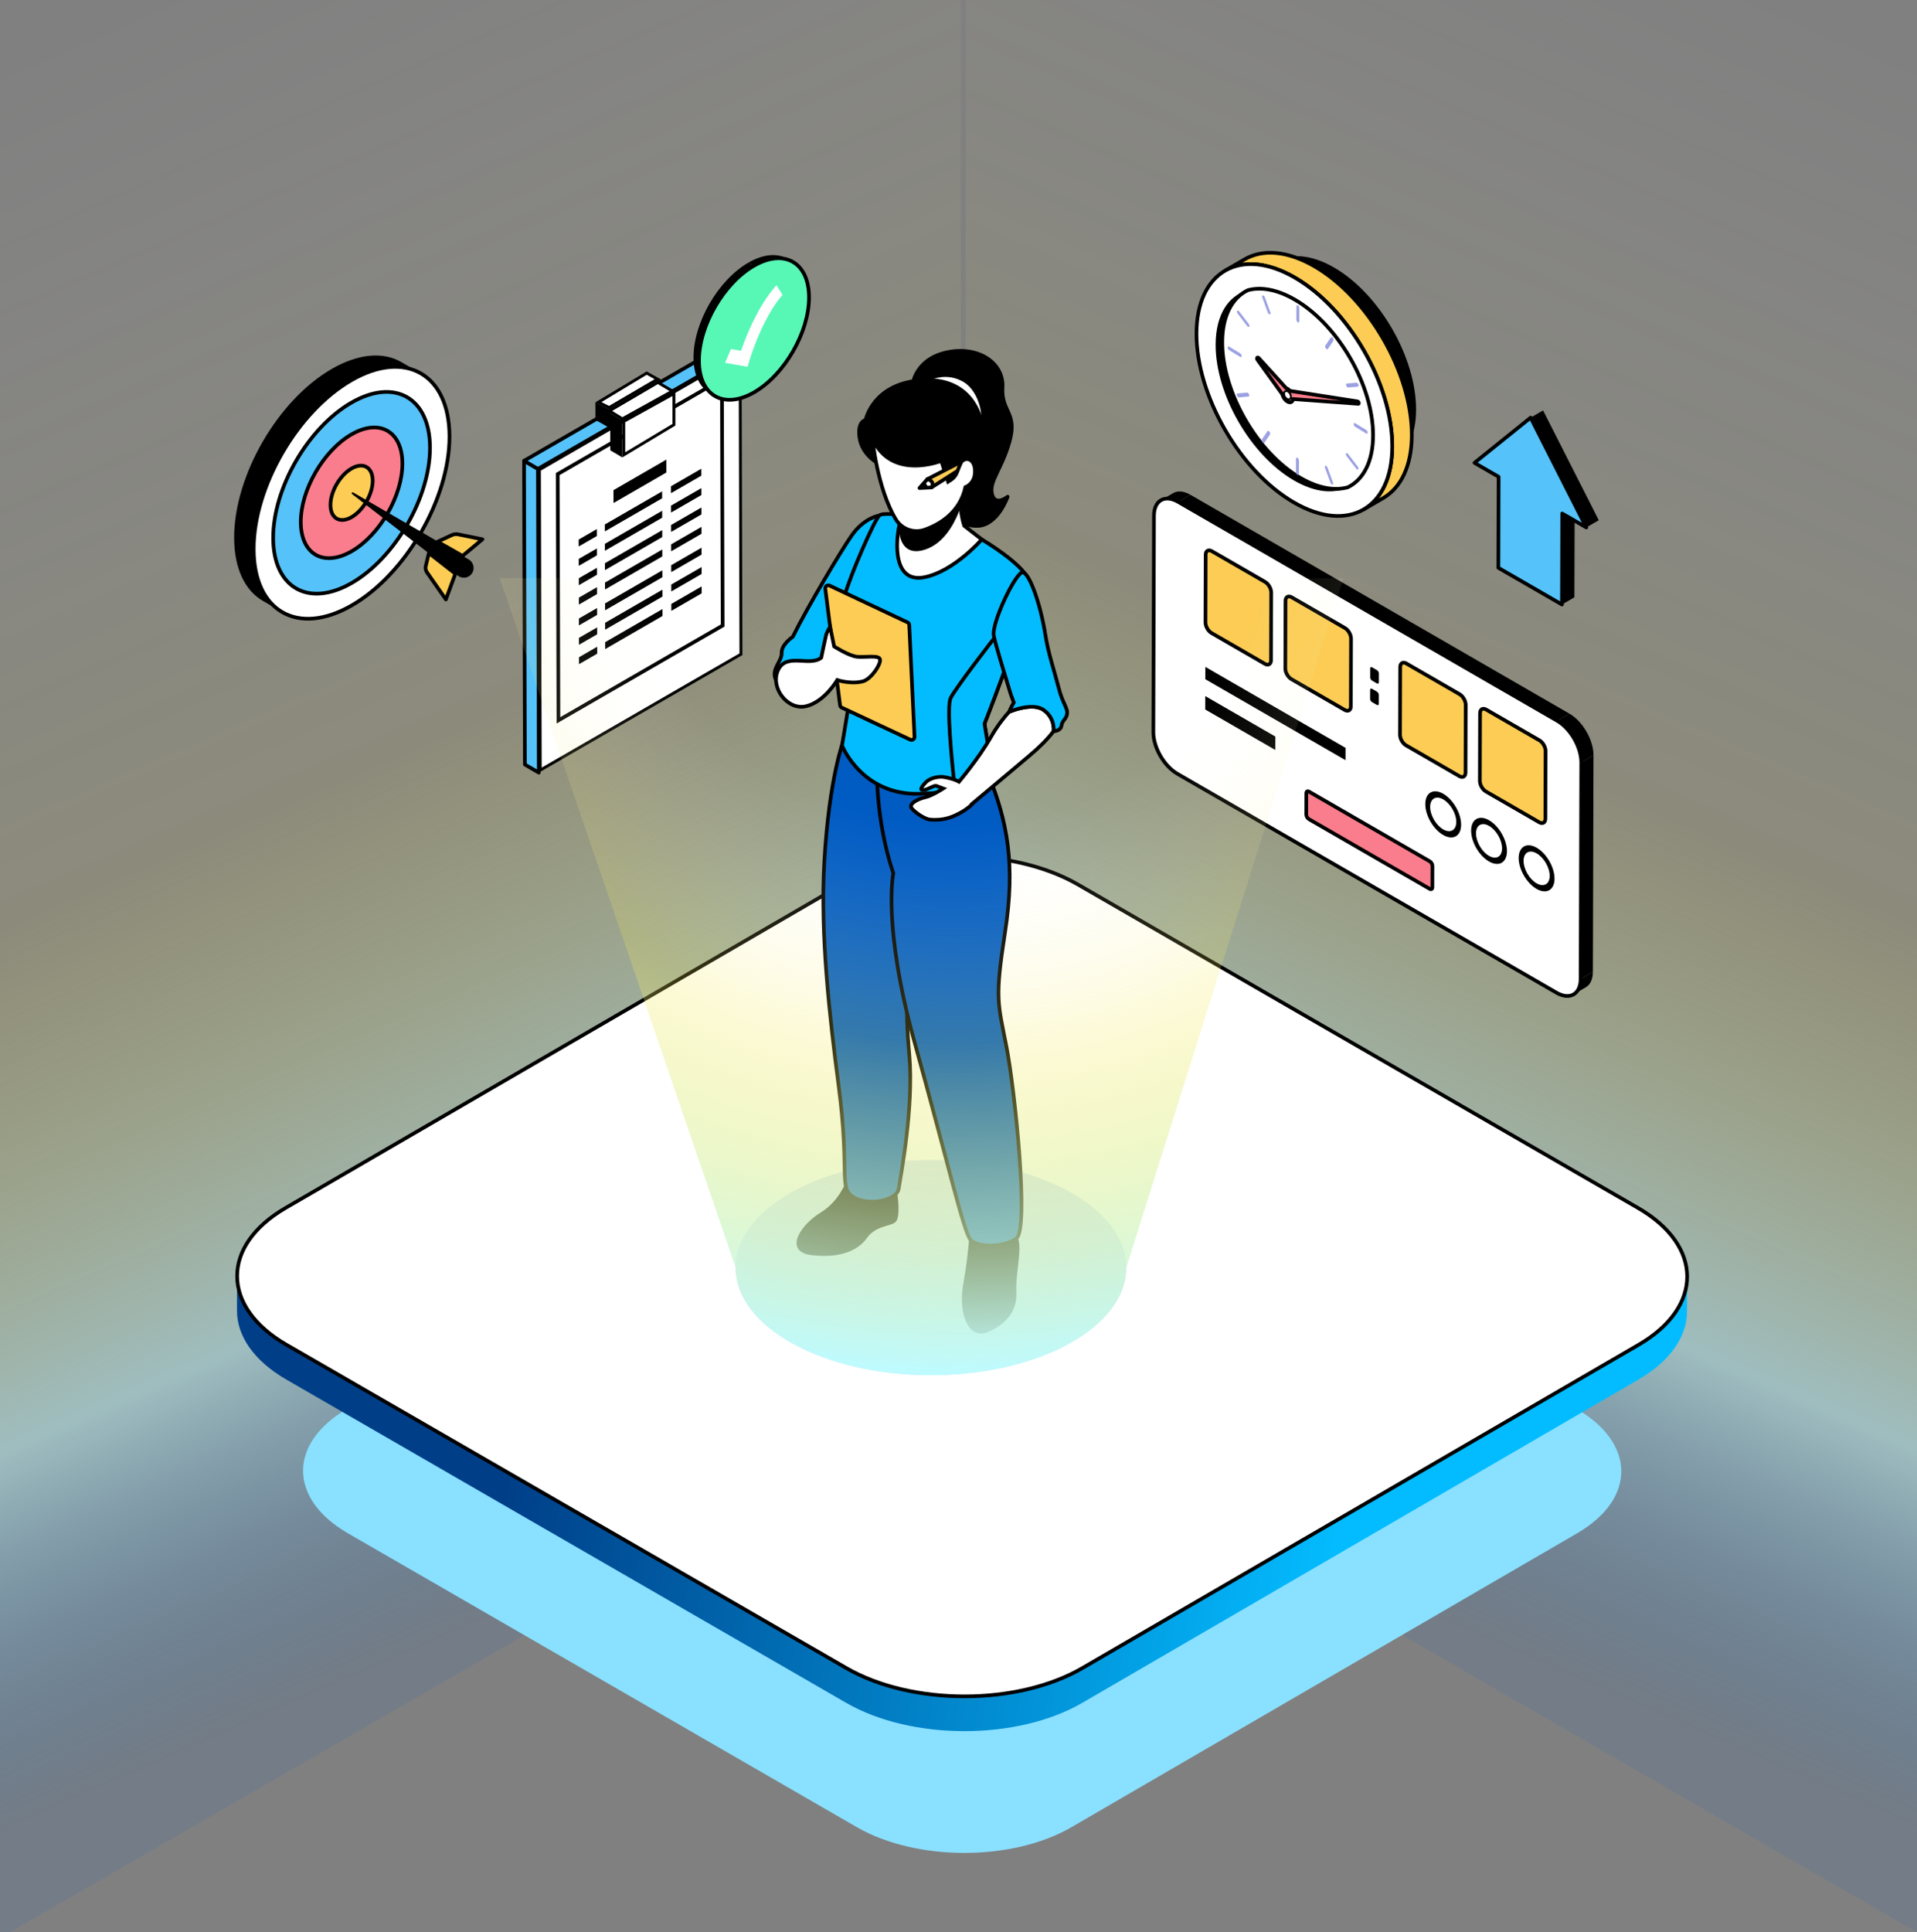 <svg width="393" height="396" viewBox="0 0 393 396" fill="none" xmlns="http://www.w3.org/2000/svg">
<rect x="0" y="0" width="393" height="396" fill="#808080" stroke="none"/>
<g clip-path="url(#clip0_590_4235)">
<path opacity="0.5" d="M197 0H-0.5V397.5L197 283.5V0Z" fill="url(#paint0_linear_590_4235)"/>
<path opacity="0.5" d="M198 0H395.5V397.5L198 283.5V0Z" fill="url(#paint1_linear_590_4235)"/>
<path d="M323.182 288.753C335.382 295.797 335.446 307.218 323.326 314.261L219.675 374.496C207.556 381.539 187.844 381.536 175.645 374.493L71.322 314.262C59.123 307.219 59.052 295.802 71.172 288.758L174.823 228.523C186.942 221.479 206.66 221.479 218.859 228.523L323.182 288.753Z" fill="#8AE0FF"/>
<path d="M335.933 275.625L221.917 341.884C208.585 349.631 186.903 349.627 173.484 341.88L58.729 275.627C51.974 271.727 48.6 266.608 48.615 261.498L48.586 268.624C48.571 273.735 51.945 278.854 58.699 282.754L173.455 349.008C186.873 356.755 208.557 356.759 221.888 349.012L335.904 282.753C342.527 278.904 345.842 273.867 345.856 268.822L345.886 261.694C345.871 266.739 342.556 271.777 335.933 275.625Z" fill="url(#paint2_linear_590_4235)"/>
<path d="M335.775 247.568C349.194 255.315 349.264 267.878 335.933 275.626L221.916 341.884C208.585 349.632 186.902 349.628 173.483 341.881L58.729 275.627C45.31 267.88 45.232 255.32 58.564 247.573L172.58 181.314C185.912 173.567 207.602 173.567 221.02 181.314L335.775 247.568Z" fill="white" stroke="black" stroke-width="0.752" stroke-miterlimit="10"/>
<path d="M110.459 158.361L107.607 156.704L107.431 94.449L110.282 96.106L110.459 158.361Z" fill="#55C2F9" stroke="black" stroke-width="0.752" stroke-miterlimit="10" stroke-linecap="round" stroke-linejoin="round"/>
<path d="M110.282 96.106L107.431 94.449L149.171 70.35L152.022 72.007L110.282 96.106Z" fill="#55C2F9" stroke="black" stroke-width="0.752" stroke-miterlimit="10" stroke-linecap="round" stroke-linejoin="round"/>
<path d="M110.58 96.278L151.726 72.522L151.901 134.091L110.755 157.846L110.58 96.278Z" fill="white"/>
<path d="M151.43 73.037L151.602 133.919L111.051 157.332L110.879 96.45L151.43 73.037ZM152.022 72.008L110.282 96.107L110.459 158.362L152.199 134.263L152.022 72.008Z" fill="black"/>
<path d="M114.335 97.168L147.997 77.734L148.146 128.209L114.485 147.643L114.335 97.168Z" fill="white" stroke="black" stroke-width="0.752" stroke-miterlimit="10"/>
<path d="M125.105 92.289V87.786L122.07 86.067V82.457L124.877 83.879V84.54L127.577 86.191V93.753L125.105 92.289Z" fill="black"/>
<path d="M122.685 82.433L132.575 76.471L134.804 77.716L124.867 83.538L122.685 82.433Z" fill="white"/>
<path d="M132.58 76.816L134.205 77.724L124.857 83.2L123.298 82.412L132.58 76.816ZM132.569 76.127L122.07 82.457L124.877 83.878L135.403 77.711L132.569 76.127Z" fill="black"/>
<path d="M125.175 84.373V84.049L135.105 78.231V78.368C135.105 78.474 135.162 78.571 135.253 78.625L137.858 80.156L127.585 85.846L125.175 84.373Z" fill="white"/>
<path d="M134.905 78.694C134.954 78.77 135.021 78.834 135.102 78.882L137.256 80.148L127.592 85.501L125.485 84.213L134.905 78.694ZM135.403 77.711L124.877 83.878V84.54L127.577 86.19L138.457 80.163L135.403 78.368V77.711Z" fill="black"/>
<path d="M127.875 86.366L138.16 80.668V87.055L127.875 93.227V86.366Z" fill="white"/>
<path d="M137.862 81.173V86.885L128.173 92.7V86.54L137.862 81.173ZM138.457 80.162L127.577 86.189V93.752L138.457 87.223V80.162Z" fill="black"/>
<path d="M124.877 84.54L135.403 78.368V77.711L124.877 83.878V84.54Z" fill="black"/>
<path d="M136.606 94.203L136.614 96.845L125.776 103.102L125.768 100.461L136.606 94.203Z" fill="black"/>
<path d="M135.739 100.713L135.743 102.134L124 108.914L123.996 107.493L135.739 100.713Z" fill="black"/>
<path d="M122.364 108.435L122.368 109.857L118.638 112.01L118.634 110.589L122.364 108.435Z" fill="black"/>
<path d="M143.775 96.074L143.779 97.495L137.566 101.083L137.562 99.662L143.775 96.074Z" fill="black"/>
<path d="M135.761 108.654L135.765 110.075L124.023 116.855L124.019 115.434L135.761 108.654Z" fill="black"/>
<path d="M135.772 112.625L135.776 114.046L124.034 120.825L124.03 119.404L135.772 112.625Z" fill="black"/>
<path d="M135.75 104.684L135.754 106.105L124.011 112.885L124.007 111.463L135.75 104.684Z" fill="black"/>
<path d="M122.376 112.406L122.379 113.827L118.649 115.98L118.645 114.56L122.376 112.406Z" fill="black"/>
<path d="M143.82 112.256L143.824 113.673L137.612 117.26L137.607 115.843L143.82 112.256Z" fill="black"/>
<path d="M143.809 107.984L143.813 109.405L137.599 112.992L137.595 111.571L143.809 107.984Z" fill="black"/>
<path d="M143.797 104.014L143.801 105.434L137.588 109.021L137.584 107.601L143.797 104.014Z" fill="black"/>
<path d="M143.786 100.045L143.79 101.466L137.577 105.053L137.573 103.632L143.786 100.045Z" fill="black"/>
<path d="M122.386 116.375L122.39 117.796L118.661 119.949L118.656 118.528L122.386 116.375Z" fill="black"/>
<path d="M122.398 120.346L122.402 121.766L118.672 123.92L118.668 122.499L122.398 120.346Z" fill="black"/>
<path d="M135.807 124.836L135.811 126.257L124.069 133.036L124.065 131.615L135.807 124.836Z" fill="black"/>
<path d="M135.796 120.865L135.8 122.282L124.057 129.061L124.053 127.644L135.796 120.865Z" fill="black"/>
<path d="M135.785 116.895L135.789 118.312L124.046 125.091L124.042 123.674L135.785 116.895Z" fill="black"/>
<path d="M122.409 124.617L122.414 126.034L118.684 128.187L118.68 126.771L122.409 124.617Z" fill="black"/>
<path d="M122.421 128.588L122.425 130.005L118.695 132.158L118.691 130.741L122.421 128.588Z" fill="black"/>
<path d="M143.832 116.225L143.836 117.641L137.623 121.228L137.619 119.812L143.832 116.225Z" fill="black"/>
<path d="M122.432 132.557L122.436 133.977L118.706 136.131L118.702 134.71L122.432 132.557Z" fill="black"/>
<path d="M143.843 120.195L143.847 121.616L137.634 125.203L137.63 123.782L143.843 120.195Z" fill="black"/>
<path d="M161.448 53.044L162.567 53.694C160.516 52.502 157.676 52.671 154.541 54.481L153.422 53.83C156.557 52.021 159.397 51.853 161.448 53.044Z" fill="black"/>
<path d="M146.588 81.19L145.469 80.54C143.445 79.363 142.19 76.861 142.179 73.305C142.159 66.146 147.192 57.428 153.422 53.832L154.541 54.482C148.31 58.08 143.278 66.796 143.298 73.955C143.309 77.512 144.564 80.014 146.588 81.19Z" fill="black"/>
<path d="M154.541 54.481C160.771 50.884 165.836 53.771 165.857 60.93C165.877 68.089 160.844 76.805 154.614 80.403C148.384 84 143.319 81.113 143.298 73.954C143.279 66.795 148.311 58.078 154.541 54.481Z" fill="#57F7B6" stroke="black" stroke-width="0.752" stroke-miterlimit="10" stroke-linecap="round" stroke-linejoin="round"/>
<path d="M159.123 59.297L159.805 60.403C158.392 62.067 157.175 64.138 156.186 66.136C155.845 66.824 155.532 67.504 155.247 68.155C153.971 71.068 153.265 73.42 153.251 73.461L152.908 74.608L149.35 73.984L150.157 72.095L152.249 72.463C152.623 71.349 153.284 69.52 154.211 67.458C154.459 66.906 154.727 66.338 155.013 65.762C156.115 63.543 157.493 61.213 159.123 59.297Z" fill="white" stroke="white" stroke-width="1.002" stroke-miterlimit="10"/>
<path d="M238.015 102.524L240.523 101.066C241.422 100.543 242.668 100.618 244.043 101.412L241.535 102.87C240.159 102.076 238.914 102.001 238.015 102.524Z" fill="black"/>
<path d="M325.116 202.353L322.607 203.811C323.494 203.297 324.043 202.201 324.047 200.646L326.555 199.188C326.552 200.743 326.002 201.839 325.116 202.353Z" fill="black"/>
<path d="M324.173 156.275L326.681 154.817L326.555 199.188L324.047 200.646L324.173 156.275Z" fill="black"/>
<path d="M241.535 102.87L244.044 101.412L321.751 146.277L319.243 147.735L241.535 102.87Z" fill="black"/>
<path d="M319.243 147.736L321.751 146.277C324.486 147.856 326.69 151.675 326.681 154.817L324.173 156.275C324.182 153.133 321.977 149.314 319.243 147.736Z" fill="black"/>
<path d="M319.243 147.735C321.977 149.314 324.182 153.133 324.173 156.275L324.047 200.647C324.039 203.78 321.819 205.045 319.085 203.466L241.377 158.602C238.643 157.023 236.438 153.204 236.446 150.071L236.572 105.699C236.581 102.557 238.8 101.293 241.535 102.871L319.243 147.735Z" fill="white" stroke="black" stroke-width="0.752" stroke-miterlimit="10"/>
<path d="M259.35 119.27C260.047 119.672 260.613 120.653 260.611 121.454L260.571 135.345C260.569 136.137 259.999 136.462 259.302 136.06L248.395 129.762C247.698 129.36 247.132 128.38 247.134 127.588L247.173 113.697C247.176 112.896 247.746 112.571 248.442 112.974L259.35 119.27Z" fill="#FCCC54" stroke="black" stroke-width="0.752" stroke-miterlimit="10" stroke-linejoin="round"/>
<path d="M261.46 150.967L261.452 153.718L247.083 145.422L247.091 142.672L261.46 150.967Z" fill="black"/>
<path d="M275.846 153.283L275.839 155.807L247.101 139.216L247.109 136.692L275.846 153.283Z" fill="black"/>
<path d="M275.719 128.72C276.416 129.122 276.974 130.099 276.972 130.9L276.932 144.791C276.93 145.583 276.367 145.912 275.67 145.51L264.763 139.212C264.066 138.81 263.5 137.83 263.502 137.038L263.542 123.146C263.544 122.345 264.114 122.021 264.811 122.423L275.719 128.72Z" fill="#FCCC54" stroke="black" stroke-width="0.752" stroke-miterlimit="10" stroke-linejoin="round"/>
<path d="M299.23 142.294C299.927 142.696 300.485 143.673 300.483 144.474L300.443 158.365C300.441 159.157 299.879 159.486 299.182 159.084L288.267 152.782C287.57 152.379 287.012 151.403 287.014 150.611L287.054 136.72C287.056 135.919 287.619 135.59 288.316 135.992L299.23 142.294Z" fill="#FCCC54" stroke="black" stroke-width="0.752" stroke-miterlimit="10" stroke-linejoin="round"/>
<path d="M305.279 168.123C307.309 169.296 308.948 172.133 308.941 174.466C308.935 176.807 307.285 177.738 305.255 176.566C303.225 175.394 301.586 172.565 301.593 170.224C301.601 167.891 303.25 166.952 305.279 168.123ZM305.259 175.418C306.736 176.271 307.937 175.586 307.941 173.889C307.946 172.192 306.753 170.134 305.276 169.282C303.799 168.429 302.599 169.105 302.594 170.802C302.589 172.499 303.782 174.565 305.259 175.418Z" fill="black"/>
<path d="M315.599 151.745C316.288 152.144 316.854 153.124 316.852 153.925L316.812 167.816C316.81 168.608 316.241 168.932 315.551 168.535L304.636 162.233C303.939 161.831 303.381 160.854 303.383 160.062L303.423 146.171C303.425 145.37 303.988 145.041 304.685 145.443L315.599 151.745Z" fill="#FCCC54" stroke="black" stroke-width="0.752" stroke-miterlimit="10" stroke-linejoin="round"/>
<path d="M282.288 137.351C282.507 137.478 282.688 137.783 282.688 138.035L282.682 139.854C282.681 140.107 282.499 140.202 282.279 140.075L281.287 139.503C281.067 139.376 280.893 139.075 280.894 138.822L280.899 137.003C280.9 136.75 281.075 136.651 281.294 136.778L282.288 137.351Z" fill="black"/>
<path d="M282.275 141.755C282.494 141.882 282.676 142.187 282.675 142.439L282.669 144.259C282.669 144.511 282.486 144.606 282.266 144.48L281.274 143.907C281.054 143.78 280.88 143.479 280.881 143.227L280.887 141.407C280.887 141.155 281.062 141.055 281.282 141.182L282.275 141.755Z" fill="black"/>
<path d="M293.109 176.545C293.419 176.724 293.661 177.143 293.66 177.491L293.647 181.869C293.646 182.226 293.403 182.365 293.093 182.185L268.347 167.898C268.043 167.723 267.795 167.3 267.796 166.944L267.808 162.565C267.809 162.218 268.06 162.083 268.363 162.258L293.109 176.545Z" fill="#F97D8C" stroke="black" stroke-width="0.752" stroke-miterlimit="10" stroke-linejoin="round"/>
<path d="M295.88 162.696C297.91 163.868 299.548 166.706 299.541 169.039C299.535 171.38 297.885 172.311 295.855 171.139C293.825 169.967 292.187 167.138 292.194 164.797C292.2 162.464 293.849 161.524 295.88 162.696ZM295.859 169.99C297.336 170.843 298.544 170.162 298.549 168.465C298.554 166.768 297.353 164.706 295.876 163.853C294.399 163 293.198 163.676 293.193 165.373C293.189 167.071 294.382 169.138 295.859 169.99Z" fill="black"/>
<path d="M315.028 173.752C317.058 174.925 318.696 177.762 318.689 180.095C318.683 182.436 317.033 183.367 315.003 182.195C312.981 181.028 311.335 178.194 311.342 175.853C311.349 173.52 313.005 172.585 315.028 173.752ZM315.007 181.046C316.484 181.899 317.692 181.219 317.698 179.521C317.703 177.824 316.502 175.763 315.025 174.91C313.548 174.057 312.347 174.732 312.342 176.429C312.338 178.127 313.53 180.193 315.007 181.046Z" fill="black"/>
<path d="M273.48 54.824C268.786 52.113 264.534 51.861 261.464 53.645L258.092 55.605C261.161 53.822 265.413 54.074 270.108 56.784C279.431 62.166 286.962 75.21 286.932 85.923C286.917 91.246 285.037 94.992 282.006 96.754L285.378 94.794C288.409 93.033 290.289 89.287 290.304 83.964C290.334 73.25 282.803 60.206 273.48 54.824Z" fill="black"/>
<path d="M270.108 56.782C279.431 62.164 286.962 75.209 286.932 85.921C286.902 96.634 279.32 100.959 269.998 95.577C260.67 90.192 253.139 77.142 253.169 66.429C253.2 55.717 260.781 51.397 270.108 56.782Z" fill="white" stroke="black" stroke-width="0.752" stroke-miterlimit="10"/>
<path d="M269.433 54.56C263.853 51.338 258.798 51.038 255.149 53.159L251.14 55.489C254.788 53.368 259.844 53.668 265.424 56.89C276.507 63.288 285.46 78.796 285.424 91.531C285.406 97.859 283.171 102.313 279.568 104.407L283.577 102.077C287.18 99.983 289.415 95.529 289.433 89.201C289.469 76.466 280.516 60.958 269.433 54.56Z" fill="#FCCC54" stroke="black" stroke-width="0.752" stroke-miterlimit="10" stroke-linejoin="round"/>
<path d="M265.424 56.89C276.507 63.288 285.46 78.796 285.424 91.531C285.387 104.265 276.376 109.408 265.294 103.009C254.205 96.608 245.252 81.093 245.288 68.358C245.323 55.623 254.335 50.488 265.424 56.89Z" fill="white" stroke="black" stroke-width="0.752" stroke-miterlimit="10"/>
<path d="M281.493 89.261C281.484 94.627 279.493 98.315 276.317 99.879C273.425 101.292 269.557 100.95 265.31 98.495C256.389 93.347 249.184 80.871 249.213 70.622C249.232 64.517 251.811 60.574 255.802 59.492C255.802 59.492 255.811 59.483 255.821 59.483C258.504 58.753 261.822 59.322 265.415 61.398C274.326 66.547 281.531 79.022 281.493 89.261Z" fill="black"/>
<path d="M281.493 89.261C281.484 94.626 279.493 98.314 276.317 99.878C273.625 100.637 270.278 100.086 266.657 97.992C257.736 92.844 250.54 80.359 250.569 70.12C250.578 64.725 252.598 61.028 255.802 59.492C255.802 59.492 255.812 59.483 255.821 59.483C258.505 58.753 261.822 59.322 265.416 61.398C274.326 66.546 281.531 79.022 281.493 89.261Z" fill="white" stroke="black" stroke-width="0.752" stroke-miterlimit="10"/>
<path d="M266.075 62.585C266.243 62.687 266.377 62.931 266.376 63.134L266.369 65.881C266.368 66.078 266.234 66.164 266.067 66.062C265.903 65.963 265.77 65.713 265.77 65.516L265.778 62.77C265.778 62.567 265.912 62.486 266.075 62.585Z" fill="#9CA1E2"/>
<path d="M259.046 60.598C259.149 60.661 259.248 60.786 259.303 60.932L260.432 64.004C260.518 64.23 260.465 64.418 260.321 64.435C260.275 64.44 260.224 64.424 260.173 64.394C260.07 64.332 259.968 64.205 259.914 64.055L258.784 60.984C258.703 60.76 258.752 60.569 258.896 60.558C258.943 60.551 258.995 60.566 259.046 60.598Z" fill="#9CA1E2"/>
<path d="M253.885 63.692C253.936 63.723 253.987 63.77 254.035 63.831L256 66.401C256.139 66.584 256.191 66.842 256.104 66.963C256.049 67.046 255.949 67.05 255.846 66.988C255.795 66.957 255.744 66.91 255.697 66.849L253.731 64.279C253.588 64.088 253.54 63.838 253.623 63.714C253.681 63.632 253.781 63.63 253.885 63.692Z" fill="#9CA1E2"/>
<path d="M254.252 72.426C254.415 72.525 254.549 72.769 254.548 72.971C254.547 73.169 254.412 73.249 254.25 73.15L251.979 71.77C251.811 71.668 251.677 71.424 251.678 71.227C251.678 71.025 251.813 70.944 251.98 71.046L254.252 72.426Z" fill="#9CA1E2"/>
<path d="M255.809 80.508C255.912 80.57 256.012 80.699 256.067 80.848C256.152 81.075 256.099 81.263 255.96 81.277L253.987 81.454C253.939 81.459 253.888 81.444 253.837 81.413C253.733 81.35 253.633 81.221 253.575 81.07C253.494 80.847 253.543 80.656 253.687 80.645L255.66 80.468C255.707 80.462 255.759 80.477 255.809 80.508Z" fill="#9CA1E2"/>
<path d="M260.108 88.344C260.159 88.374 260.21 88.421 260.256 88.484C260.399 88.67 260.451 88.922 260.365 89.043L259.223 90.735C259.168 90.818 259.068 90.822 258.965 90.759C258.914 90.728 258.862 90.682 258.816 90.621C258.672 90.429 258.625 90.18 258.707 90.055L259.849 88.37C259.902 88.286 260.005 88.28 260.108 88.344Z" fill="#9CA1E2"/>
<path d="M265.991 93.831C266.159 93.934 266.293 94.177 266.292 94.374L266.285 97.121C266.284 97.323 266.149 97.404 265.982 97.302C265.819 97.203 265.686 96.959 265.686 96.756L265.693 94.01C265.694 93.813 265.828 93.732 265.991 93.831Z" fill="#9CA1E2"/>
<path d="M271.889 95.501C271.992 95.564 272.094 95.693 272.149 95.843L273.278 98.908C273.359 99.132 273.31 99.323 273.166 99.34C273.119 99.344 273.067 99.328 273.017 99.297C272.913 99.234 272.812 99.109 272.755 98.957L271.63 95.888C271.544 95.661 271.597 95.474 271.742 95.462C271.787 95.456 271.838 95.47 271.889 95.501Z" fill="#9CA1E2"/>
<path d="M276.215 92.906C276.266 92.936 276.317 92.984 276.365 93.047L278.331 95.617C278.474 95.803 278.522 96.052 278.439 96.176C278.381 96.257 278.28 96.263 278.176 96.2C278.126 96.169 278.074 96.122 278.027 96.059L276.061 93.489C275.922 93.306 275.87 93.055 275.952 92.93C276.01 92.849 276.111 92.843 276.215 92.906Z" fill="#9CA1E2"/>
<path d="M280.083 88.122C280.251 88.224 280.385 88.467 280.384 88.67C280.383 88.867 280.249 88.948 280.082 88.846L277.81 87.465C277.647 87.366 277.514 87.122 277.514 86.926C277.515 86.723 277.65 86.642 277.812 86.741L280.083 88.122Z" fill="#9CA1E2"/>
<path d="M278.224 78.481C278.328 78.544 278.428 78.67 278.486 78.821C278.567 79.045 278.518 79.236 278.374 79.253L276.401 79.43C276.354 79.434 276.302 79.418 276.252 79.387C276.148 79.324 276.047 79.198 275.99 79.046C275.909 78.823 275.962 78.629 276.101 78.615L278.074 78.438C278.122 78.434 278.173 78.45 278.224 78.481Z" fill="#9CA1E2"/>
<path d="M273.097 69.135C273.148 69.166 273.2 69.214 273.247 69.277C273.39 69.463 273.438 69.712 273.356 69.836L272.214 71.528C272.159 71.611 272.056 71.613 271.953 71.551C271.902 71.52 271.852 71.474 271.806 71.414C271.662 71.222 271.61 70.97 271.697 70.848L272.834 69.154C272.892 69.077 272.993 69.073 273.097 69.135Z" fill="#9CA1E2"/>
<path d="M265.695 80.59C265.841 80.674 265.971 80.681 266.066 80.626L264.318 81.641C264.223 81.695 264.092 81.689 263.946 81.604C264.471 81.3 265.171 80.894 265.695 80.59Z" fill="#2F97ED"/>
<path d="M278.379 82.301C278.552 82.401 278.655 82.741 278.48 82.769L265.078 81.789C265.018 82.41 264.536 82.654 263.946 82.313C263.439 82.021 263.018 81.389 262.872 80.782L257.812 73.773C257.584 73.459 257.727 73.172 257.957 73.305C257.993 73.326 258.032 73.357 258.071 73.401L263.694 79.582C263.779 79.606 263.862 79.637 263.953 79.688C264.133 79.792 264.3 79.944 264.449 80.115L278.286 82.274C278.318 82.274 278.349 82.284 278.379 82.301ZM263.947 81.604C264.237 81.772 264.471 81.633 264.472 81.306C264.472 80.972 264.241 80.572 263.95 80.404C263.665 80.239 263.427 80.369 263.426 80.702C263.425 81.03 263.662 81.439 263.947 81.604Z" fill="#F97D8C" stroke="black" stroke-width="0.752" stroke-miterlimit="10" stroke-linejoin="round"/>
<path d="M263.95 80.403C264.24 80.571 264.472 80.972 264.472 81.305C264.471 81.632 264.238 81.772 263.947 81.604C263.662 81.439 263.425 81.03 263.426 80.702C263.428 80.368 263.666 80.239 263.95 80.403Z" fill="white"/>
<path d="M320.268 105.254L322.819 103.771L322.766 122.427L320.215 123.91L320.268 105.254Z" fill="black"/>
<path d="M313.789 85.601L316.34 84.119L327.763 106.626L325.212 108.108L313.789 85.601Z" fill="black"/>
<path d="M313.789 85.602L325.212 108.109L320.268 105.254L320.215 123.91L307.176 116.382L307.229 97.725L302.277 94.866L313.789 85.602Z" fill="#55C2F9" stroke="black" stroke-width="0.752" stroke-miterlimit="10" stroke-linecap="round" stroke-linejoin="round"/>
<path d="M68.001 75.618C73.581 72.397 78.636 72.096 82.285 74.217L86.294 76.547C82.645 74.426 77.59 74.727 72.01 77.948C60.927 84.347 51.974 99.854 52.01 112.59C52.028 118.918 54.263 123.371 57.865 125.465L53.856 123.135C50.253 121.041 48.018 116.588 48 110.26C47.965 97.525 56.918 82.017 68.001 75.618Z" fill="black"/>
<path d="M72.01 77.948C60.927 84.347 51.974 99.854 52.01 112.59C52.046 125.324 61.058 130.467 72.14 124.068C83.229 117.666 92.182 102.152 92.146 89.417C92.111 76.682 83.098 71.547 72.01 77.948Z" fill="white" stroke="black" stroke-width="0.752" stroke-miterlimit="10"/>
<path d="M72.023 82.537C63.145 87.662 55.974 100.084 56.003 110.284C56.032 120.485 63.251 124.603 72.127 119.478C81.01 114.35 88.181 101.924 88.152 91.723C88.123 81.522 80.905 77.409 72.023 82.537Z" fill="#55C2F9" stroke="black" stroke-width="0.752" stroke-miterlimit="10" stroke-linecap="round" stroke-linejoin="round"/>
<path d="M72.043 89.041C66.291 92.362 61.645 100.409 61.664 107.018C61.683 113.626 66.359 116.295 72.11 112.975C77.865 109.652 82.511 101.601 82.492 94.992C82.473 88.384 77.797 85.719 72.043 89.041Z" fill="#F97D8C" stroke="black" stroke-width="0.752" stroke-miterlimit="10" stroke-linejoin="round"/>
<path d="M72.063 96.032C69.672 97.412 67.741 100.759 67.749 103.506C67.757 106.253 69.701 107.363 72.092 105.983C74.484 104.601 76.416 101.254 76.408 98.507C76.4 95.759 74.456 94.651 72.063 96.032Z" fill="#FCCC54" stroke="black" stroke-width="0.752" stroke-miterlimit="10" stroke-linejoin="round"/>
<path d="M72.181 101.271C71.982 101.118 72.187 100.812 72.404 100.938L96.085 114.662C97.181 115.285 97.437 116.753 96.615 117.711C95.918 118.523 94.705 118.645 93.861 117.987L72.181 101.271Z" fill="black"/>
<path d="M87.922 113.357L87.282 116.02C87.176 116.46 87.263 116.925 87.522 117.297L91.407 122.867L93.35 117.588L87.922 113.357Z" fill="#FCCC54" stroke="black" stroke-width="0.752" stroke-miterlimit="10" stroke-linejoin="round"/>
<path d="M89.701 111.03L92.642 109.671C93.042 109.487 93.49 109.434 93.922 109.522L98.907 110.534L94.824 113.944L89.701 111.03Z" fill="#FCCC54" stroke="black" stroke-width="0.752" stroke-miterlimit="10" stroke-linejoin="round"/>
<path d="M190.854 281.864C212.97 281.864 230.899 271.991 230.899 259.811C230.899 247.631 212.97 237.758 190.854 237.758C168.737 237.758 150.808 247.631 150.808 259.811C150.808 271.991 168.737 281.864 190.854 281.864Z" fill="#D7E4F9"/>
<path d="M174.625 109.724C172.574 112.618 165.447 124.579 162.536 130.516H162.535C162.535 130.516 160.168 132.089 160.246 133.853C160.324 135.617 157.992 137.122 159.086 139.398C159.942 141.181 164.306 139.475 166.161 138.65C166.738 138.741 167.364 138.78 168.058 138.739C172.896 138.455 180.418 129.743 180.418 129.743L180.24 105.674C180.24 105.674 177.224 106.055 174.625 109.724Z" fill="#03BCFF" stroke="black" stroke-width="0.752" stroke-miterlimit="10" stroke-linejoin="round"/>
<path d="M187.076 78.89C187.076 78.89 187.547 73.67 194.023 72.236C200.499 70.803 205.814 74.359 205.521 79.395C205.226 84.431 208.583 84.526 207.002 90.334C205.421 96.142 202.757 98.54 203.361 101.233C203.964 103.926 206.574 101.809 206.574 101.809C206.574 101.809 204.596 107.558 200.539 107.782C196.483 108.005 192.889 104.448 192.354 99.975C191.821 95.504 187.076 78.89 187.076 78.89Z" fill="black" stroke="black" stroke-width="0.752" stroke-miterlimit="10" stroke-linejoin="round"/>
<path d="M189.88 77.904C189.88 77.904 193.464 75.67 197.455 77.811C201.446 79.951 202.365 86.447 200.97 88.541C199.575 90.633 189.88 77.904 189.88 77.904Z" fill="white" stroke="black" stroke-width="0.752" stroke-miterlimit="10"/>
<path d="M173.646 242.674C173.646 242.674 172.176 246.576 168.425 248.854C164.675 251.132 161.071 256.207 166.292 256.869C171.514 257.531 175.485 256.28 177.396 253.559C179.308 250.838 182.544 250.985 183.353 250.176C184.162 249.368 183.794 245.469 183.353 243.41C182.912 241.351 173.646 242.674 173.646 242.674Z" fill="black" stroke="black" stroke-width="0.752" stroke-miterlimit="10" stroke-linejoin="round"/>
<path d="M172.957 151.65C172.957 151.65 169.961 159.394 168.981 176.781C168.146 191.571 170.055 208.269 171.961 222.819C174.232 240.16 171.878 243.515 174.928 245.361C177.978 247.206 183.847 246.145 184.241 243.644C184.635 241.144 187.358 226.963 186.419 216.278C185.48 205.592 185.644 199.726 189.52 188.4C193.396 177.074 191.578 159.406 191.578 159.406L172.957 151.65Z" fill="#005BC3" stroke="black" stroke-width="0.752" stroke-miterlimit="10"/>
<path d="M199.093 253.265C199.093 253.265 198.945 256.942 197.842 263.267C196.739 269.592 199.093 274.004 202.181 272.755C205.27 271.504 208.212 269.077 207.992 264.812C207.771 260.546 209.486 255.251 208.003 253.265C206.52 251.28 199.093 253.265 199.093 253.265Z" fill="black" stroke="black" stroke-width="0.752" stroke-miterlimit="10" stroke-linejoin="round"/>
<path d="M179.785 157.154C179.785 157.154 179.408 167.921 183.136 178.987C183.136 178.987 180.881 189.74 187.513 213.699C194.597 239.292 197.582 252.609 198.986 254.148C200.39 255.686 205.707 255.75 208.354 253.854C211.001 251.957 208.105 223.701 206.339 214.582C204.575 205.463 203.899 204.902 206.046 191.049C208.191 177.194 206.584 168.398 202.417 158.249L179.785 157.154Z" fill="#005BC3" stroke="black" stroke-width="0.752" stroke-miterlimit="10"/>
<path d="M207.819 132.073C205.17 139.955 201.828 148.334 201.828 148.334L203.502 158.53C203.502 158.53 201.776 160.718 195.782 161.926C193.85 162.325 191.48 162.614 188.573 162.703C176.658 163.056 172.621 152.8 172.621 152.8L175.666 134.404C175.666 134.404 171.906 126.463 173.178 122.017C174.441 117.571 179.165 106.839 180.238 105.677C181.311 104.505 193.635 106.449 201.277 110.564C201.277 110.564 209.544 115.42 210.88 118.856C211.453 120.345 209.836 126.066 207.819 132.073Z" fill="#03BCFF" stroke="black" stroke-width="0.752" stroke-miterlimit="10" stroke-linejoin="round"/>
<path d="M201.828 148.333L203.503 158.529C203.503 158.529 201.776 160.717 195.782 161.925C195.058 155.441 194.029 144.676 194.909 143.023C196.181 140.621 203.767 130.879 203.767 130.879L207.818 132.072C205.17 139.954 201.828 148.333 201.828 148.333Z" fill="#03BCFF" stroke="black" stroke-width="0.752" stroke-miterlimit="10" stroke-linejoin="round"/>
<path d="M197.855 98.965C196.879 101.905 196.683 104.687 197.677 107.77L201.275 110.565C201.275 110.565 195.626 117.076 189.537 118.309C183.448 119.542 183.195 112.055 184.68 106.162C186.165 100.268 197.855 98.965 197.855 98.965Z" fill="white" stroke="black" stroke-width="0.752" stroke-miterlimit="10"/>
<path d="M197.855 98.965C197.855 98.965 196.302 109.799 189.792 112.194C183.282 114.588 184.777 105.482 184.777 105.482L197.855 98.965Z" fill="black" stroke="black" stroke-width="0.752" stroke-miterlimit="10" stroke-linejoin="round"/>
<path d="M179.593 94.69C179.593 94.69 176.674 93.024 176.206 89.661C175.738 86.298 177.454 86.099 177.454 86.099C177.454 86.099 178.878 78.878 188.358 77.987C197.837 77.095 200.734 83.455 201.434 87.371C202.782 94.922 197.127 105.341 197.127 105.341L197.403 97.474L189.385 103.967L179.593 94.69Z" fill="black" stroke="black" stroke-width="0.752" stroke-miterlimit="10" stroke-linejoin="round"/>
<path d="M178.841 89.795C178.841 89.795 179.819 100.145 183.676 106.48C184.89 108.473 187.373 109.346 189.572 108.565C192.64 107.475 196.771 105.062 197.919 99.847C197.919 99.847 200.153 99.101 199.85 96.073C199.584 93.424 196.895 93.433 196.378 96.151C196.208 97.043 195.736 97.85 194.974 98.343L194.37 98.734L192.965 94.461C192.965 94.461 182.666 98.61 178.841 89.795Z" fill="white" stroke="black" stroke-width="0.752" stroke-miterlimit="10"/>
<path d="M215.32 144.281C215.263 143.954 215.212 143.603 215.168 143.225C215.129 142.922 214.945 141.661 214.775 140.465C214.991 141.815 215.192 143.108 215.32 144.281Z" fill="white" stroke="black" stroke-width="0.752" stroke-miterlimit="10"/>
<path d="M214.011 145.558C212.437 144.394 209.755 144.952 208.169 145.44C207.393 145.681 206.881 145.902 206.881 145.902C205.948 146.907 204.549 148.612 203.124 151.105C200.617 155.493 196.604 160.226 196.604 160.226C196.604 160.226 195.719 159.66 193.618 159.279C192.39 159.057 190.61 159.482 189.792 160.346C188.965 161.212 188.396 162.025 189.346 161.935C190.287 161.846 191.501 160.89 191.988 161.094C192.484 161.297 193.354 161.621 193.354 161.621C193.354 161.621 191.075 163.118 189.647 163.423C188.219 163.737 186.185 164.753 186.91 165.676C187.645 166.605 189.665 167.894 190.618 167.984C193.509 168.258 195.37 167.42 196.947 166.556C198.515 165.691 199.303 164.834 199.303 164.834L199.267 164.782C200.707 163.574 207.369 157.995 211.087 154.845C213.065 153.175 214.788 151.488 215.999 149.855L215.997 149.847C216.008 149.735 216.051 149.28 215.945 148.67C215.797 147.774 215.335 146.528 214.011 145.558Z" fill="white" stroke="black" stroke-width="0.752" stroke-miterlimit="10"/>
<path d="M217.314 141.978C217.216 141.661 217.121 141.318 217.03 140.949C216.953 140.653 216.613 139.426 216.293 138.261C216.243 138.094 216.193 137.927 216.152 137.767C216.065 137.465 215.982 137.179 215.914 136.923C215.885 136.819 215.856 136.715 215.828 136.62C215.799 136.517 215.771 136.422 215.745 136.334C215.677 136.079 215.627 135.92 215.627 135.92C215.116 134.095 214.645 132.22 214.357 130.417C213.298 123.668 211.08 117.641 209.717 117.31C208.347 116.988 203.215 127.732 203.738 130.321C204.112 132.173 205.963 138.215 207.197 142.244L207.221 142.323L207.846 143.999C207.846 143.999 207.82 144.037 207.776 144.113C207.607 144.4 207.139 145.21 206.883 145.902C206.883 145.902 207.394 145.681 208.171 145.44C209.756 144.951 212.439 144.394 214.013 145.558C215.337 146.528 215.798 147.774 215.946 148.671C216.052 149.28 216.009 149.736 215.998 149.848L216 149.855C215.993 149.865 215.995 149.873 215.995 149.873C215.995 149.873 217.436 149.877 217.61 148.739C217.775 147.594 218.598 147.461 218.765 146.283C218.9 145.253 218.041 144.332 217.314 141.978Z" fill="#03BCFF" stroke="black" stroke-width="0.752" stroke-miterlimit="10" stroke-linejoin="round"/>
<path d="M169.185 120.668L172.215 144.549C172.242 144.76 172.375 144.943 172.568 145.034L186.598 151.6C187.022 151.799 187.505 151.475 187.483 151.008L186.401 128.091C186.39 127.862 186.254 127.656 186.045 127.558L170.067 120.027C169.623 119.818 169.123 120.181 169.185 120.668Z" fill="#FCCC54" stroke="black" stroke-width="0.752" stroke-miterlimit="10"/>
<path d="M168.353 134.808C168.353 134.808 169.153 130.963 169.344 130.212C169.534 129.461 170.174 128.451 170.174 128.451L171 132.497C171 132.497 174.029 134.441 175.714 134.612C177.397 134.784 180.303 134.177 180.427 135.2C180.551 136.224 178.65 139.116 176.967 139.632C175.284 140.149 172.891 139.784 171.636 139.385C171.636 139.385 169.021 143.886 165.225 144.762C161.43 145.638 157.799 140.885 159.539 137.294C161.279 133.704 165.984 136.701 168.353 134.808Z" fill="white" stroke="black" stroke-width="0.752" stroke-miterlimit="10"/>
<path d="M196.288 96.522L190.964 99.907L190.104 98.215L197.091 94.633C197.091 94.633 196.461 96.057 196.288 96.522Z" fill="#FCCC54" stroke="black" stroke-width="0.752" stroke-miterlimit="10" stroke-linejoin="round"/>
<path d="M190.964 99.911L190.18 99.953L188.496 100.035L189.536 98.855L190.106 98.211C191.814 98.674 190.964 99.911 190.964 99.911Z" fill="white" stroke="black" stroke-width="0.752" stroke-miterlimit="10" stroke-linejoin="round"/>
<path d="M190.18 99.951L188.496 100.034L189.536 98.853C189.875 99.094 190.156 99.456 190.18 99.951Z" fill="black"/>
<path d="M190.854 281.864C212.97 281.864 230.899 271.99 230.899 259.811L275.442 118.5H102.442L150.808 259.811C150.808 271.99 168.737 281.864 190.854 281.864Z" fill="url(#paint3_radial_590_4235)"/>
</g>
<defs>
<linearGradient id="paint0_linear_590_4235" x1="98" y1="332.5" x2="-37.5" y2="23" gradientUnits="userSpaceOnUse">
<stop stop-color="#005BC3" stop-opacity="0.19"/>
<stop offset="0.21" stop-color="#BEFBFF"/>
<stop offset="0.5" stop-color="#F6EA56" stop-opacity="0.215"/>
<stop offset="1" stop-color="white" stop-opacity="0"/>
</linearGradient>
<linearGradient id="paint1_linear_590_4235" x1="297" y1="332.5" x2="432.5" y2="23" gradientUnits="userSpaceOnUse">
<stop stop-color="#005BC3" stop-opacity="0.19"/>
<stop offset="0.21" stop-color="#BEFBFF"/>
<stop offset="0.5" stop-color="#F6EA56" stop-opacity="0.215"/>
<stop offset="1" stop-color="white" stop-opacity="0"/>
</linearGradient>
<linearGradient id="paint2_linear_590_4235" x1="103.183" y1="308.159" x2="271.318" y2="337.797" gradientUnits="userSpaceOnUse">
<stop stop-color="#003F88"/>
<stop offset="1" stop-color="#03BCFF"/>
</linearGradient>
<radialGradient id="paint3_radial_590_4235" cx="0" cy="0" r="1" gradientUnits="userSpaceOnUse" gradientTransform="translate(194.942 109) rotate(90.497) scale(173.007 185.536)">
<stop offset="0.345" stop-color="white" stop-opacity="0"/>
<stop offset="0.606" stop-color="#F6EA56" stop-opacity="0.215"/>
<stop offset="1" stop-color="#BEFBFF"/>
</radialGradient>
<clipPath id="clip0_590_4235">
<rect width="396" height="396" fill="white" transform="translate(-1.5)"/>
</clipPath>
</defs>
</svg>
